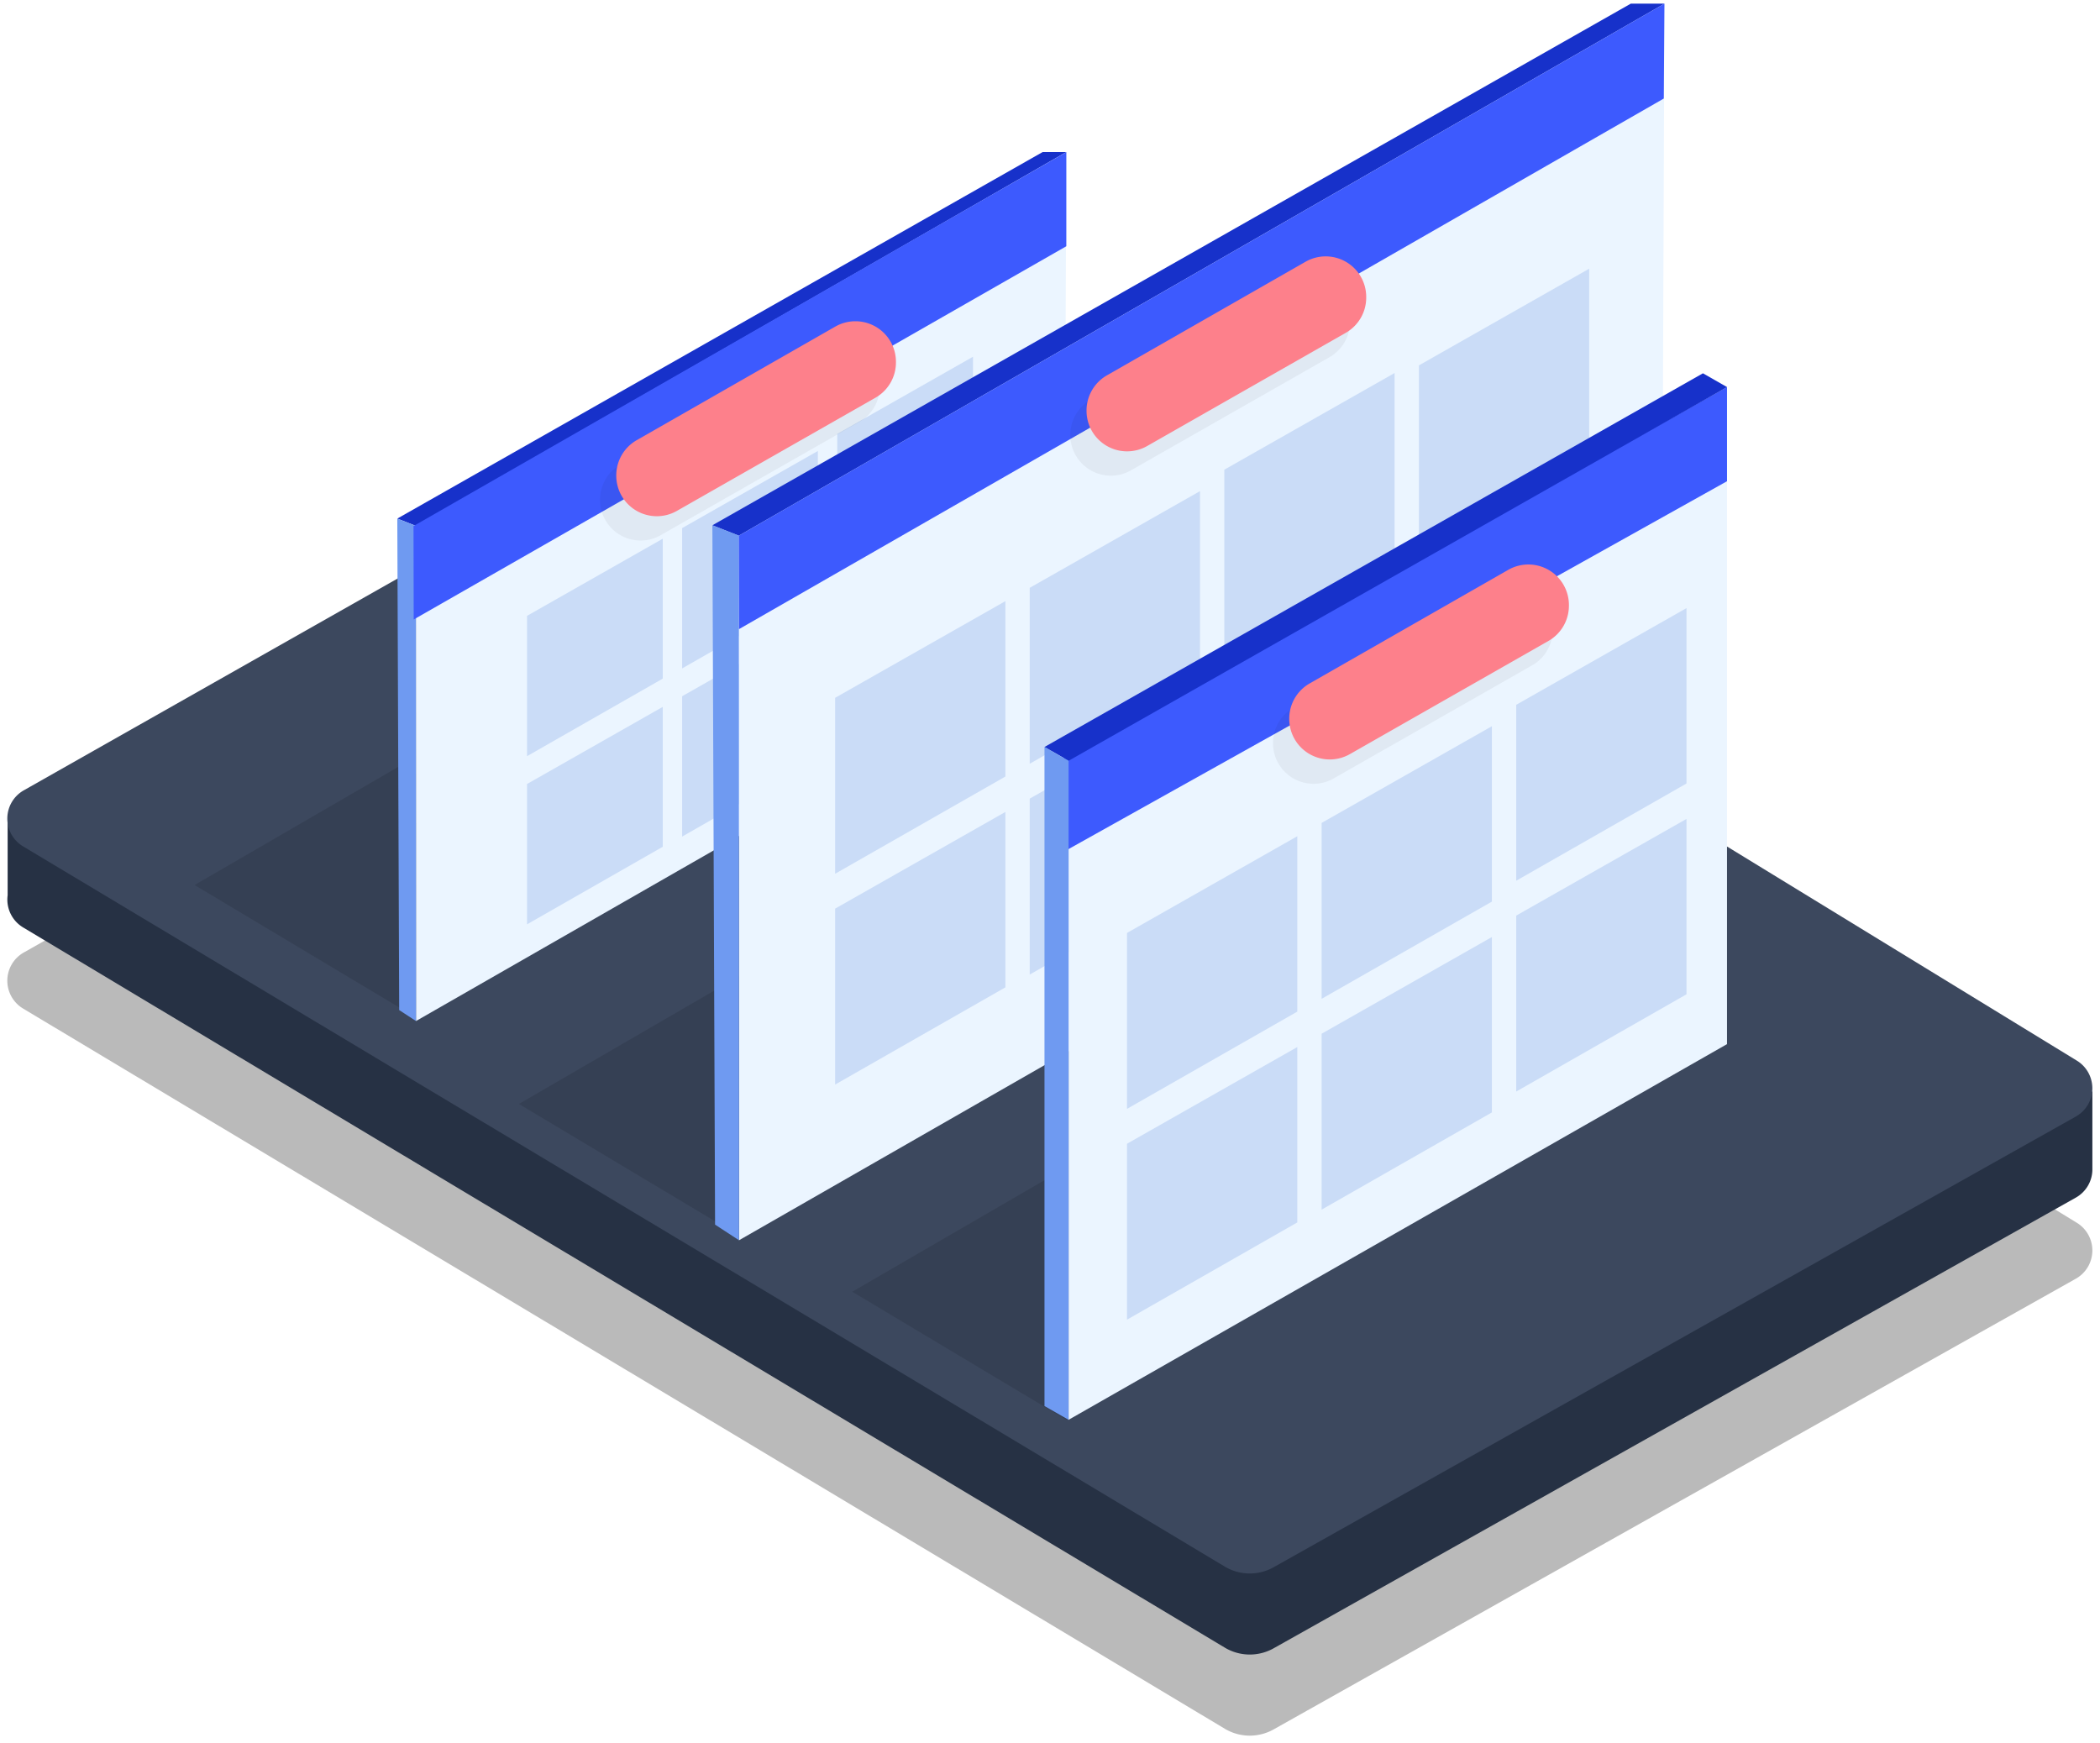 <svg xmlns="http://www.w3.org/2000/svg" width="259" height="215" viewBox="0 0 259 215"><defs><mask id="zqpob" width="2" height="2" x="-1" y="-1"><path fill="#fff" d="M159 70h35v24h-35z"/><path d="M159.006 88.641a5 5 0 0 1 2.517-4.35l24.494-14.01a5 5 0 0 1 7.483 4.34v.084a5 5 0 0 1-2.524 4.344L166.482 93.01a5 5 0 0 1-7.476-4.334z"/></mask><filter id="zqpoa" width="57" height="47" x="147" y="60" filterUnits="userSpaceOnUse"><feOffset dx="-2" dy="3" in="SourceGraphic" result="FeOffset1349Out"/><feGaussianBlur in="FeOffset1349Out" result="FeGaussianBlur1350Out" stdDeviation="0 0"/></filter><mask id="zqpod" width="2" height="2" x="-1" y="-1"><path fill="#fff" d="M134 32h35v24h-35z"/><path d="M134.006 50.641a5 5 0 0 1 2.517-4.35l24.494-14.01a5 5 0 0 1 7.483 4.34v.084a5 5 0 0 1-2.524 4.344L141.482 55.01a5 5 0 0 1-7.476-4.334z"/></mask><filter id="zqpoc" width="57" height="47" x="122" y="22" filterUnits="userSpaceOnUse"><feOffset dx="-2" dy="3" in="SourceGraphic" result="FeOffset1365Out"/><feGaussianBlur in="FeOffset1365Out" result="FeGaussianBlur1366Out" stdDeviation="0 0"/></filter><mask id="zqpof" width="2" height="2" x="-1" y="-1"><path fill="#fff" d="M76 40h35v24H76z"/><path d="M76.006 58.641a5 5 0 0 1 2.517-4.35l24.494-14.01a5 5 0 0 1 7.483 4.34v.084a5 5 0 0 1-2.524 4.344L83.482 63.01a5 5 0 0 1-7.476-4.334z"/></mask><filter id="zqpoe" width="57" height="47" x="64" y="30" filterUnits="userSpaceOnUse"><feOffset dx="-2" dy="3" in="SourceGraphic" result="FeOffset1396Out"/><feGaussianBlur in="FeOffset1396Out" result="FeGaussianBlur1397Out" stdDeviation="0 0"/></filter></defs><g><g transform="matrix(-1 0 0 1 259 0)"><g><path fill-opacity=".27" d="M148.837 61.46a8 8 0 0 1 8.12-.137l99.111 56.152a4 4 0 0 1 .085 6.912L107.946 213.21a6 6 0 0 1-6.024.084L2.984 157.71a4 4 0 0 1-.129-6.899z"/></g><g><path fill="#263144" d="M148.834 51.457a8 8 0 0 1 8.12-.138l89.727 50.836 11.377-1.503v9.767a4.004 4.004 0 0 1-1.908 3.964l-148.207 88.823a6 6 0 0 1-6.023.085L2.98 147.706a4 4 0 0 1-2.04-3.412v-.035-9.635l15.32-2.024z"/></g><g><path fill="#3c485e" d="M148.837 41.46a8 8 0 0 1 8.12-.137l99.111 56.152a4 4 0 0 1 .085 6.912L107.946 193.21a6 6 0 0 1-6.024.084L2.984 137.71a4 4 0 0 1-.129-6.899z"/></g><g><path fill-opacity=".11" d="M168.596 151.95l26.406-15.797L108.552 86 87.11 105.616z"/></g><g><path fill-opacity=".11" d="M208.596 124.95l26.406-15.797L148.552 59 127.11 78.616z"/></g></g><g><g><g><g><path fill="#ebf5ff" d="M51.29 64.859l.016 61.068 79.975-45.837.23-61.34z"/></g><g><path fill="#cadcf7" d="M120 44v17.255l-16.74 9.564V53.512zm-19.13 11.62v17.255l-16.74 9.564V65.132zM120 64.74v17.254l-16.74 9.564V74.25zm-38.26 1.702v17.255L65 93.261V75.954zm19.13 9.917v17.255l-16.74 9.564V85.87zM81.74 87.181v17.255L65 114V96.693z"/></g><g><path fill="#1731ca" d="M128.596 18.75L49 63.958l2.291.9 80.222-46.108z"/></g><g><path fill="#6f9af1" d="M49.233 124.574l2.074 1.354-.016-61.068-2.291-.9z"/></g></g></g><g><g/></g><g><g/></g><g><g><g><path fill="#ebf5ff" d="M91.12 66.065l.022 86.903 113.81-65.227L205.28.45z"/></g><g><path fill="#cadcf7" d="M196 33.14v21.632l-21 11.99V45.064zm0 26v21.632l-21 11.99V71.064zm-72 41v21.632l-21 11.99v-21.698zm24-13.568v21.632l-21 11.99V98.497zM124 74.14v21.632l-21 11.99V86.064zm48-2.135v21.632l-21 11.99V83.928zm-24-11.433v21.632l-21 11.99V72.497zm24-14.567v21.632l-21 11.99V57.928z"/></g></g></g><g><g><path fill="#1731ca" d="M201.13.45L87.86 64.784l3.261 1.281L205.281.45z"/></g></g><g><g><path fill="#6f9af1" d="M87.86 64.78l.332 86.257 2.952 1.927-.023-86.902z"/></g></g><g><path fill-opacity=".11" d="M131.515 175.11l-26.405-15.797 86.45-50.153 21.442 19.616z"/></g><g><path fill="#3d5afe" d="M91.12 66.065L205.28.45l-.078 11.703-114.06 65.44z"/></g><g><path fill="#ebf5ff" d="M131.79 93.829v81.281l81.208-46.334V47.74z"/></g><g><path fill="#cadcf7" d="M208 75v21.632l-21 11.99V86.924zm-24 14.568v21.631l-21 11.99v-21.697zM208 101v21.632l-21 11.99v-21.698zm-48 2.135v21.632l-21 11.99V115.06zm24 12.433v21.631l-21 11.99v-21.697zm-24 13.567v21.632l-21 11.99V141.06z"/></g><g><path fill="#3d5afe" d="M131 93.618l82-45.878v11.61l-81.978 45.795z"/></g><g><g filter="url(#zqpoa)"><path fill="none" d="M159.006 88.641a5 5 0 0 1 2.517-4.35l24.494-14.01a5 5 0 0 1 7.483 4.34v.084a5 5 0 0 1-2.524 4.344L166.482 93.01a5 5 0 0 1-7.476-4.334z" mask="url(&quot;#zqpob&quot;)"/><path fill-opacity=".05" d="M159.006 88.641a5 5 0 0 1 2.517-4.35l24.494-14.01a5 5 0 0 1 7.483 4.34v.084a5 5 0 0 1-2.524 4.344L166.482 93.01a5 5 0 0 1-7.476-4.334z"/></g><path fill="#fd808b" d="M159.006 88.641a5 5 0 0 1 2.517-4.35l24.494-14.01a5 5 0 0 1 7.483 4.34v.084a5 5 0 0 1-2.524 4.344L166.482 93.01a5 5 0 0 1-7.476-4.334z"/></g><g><g filter="url(#zqpoc)"><path fill="none" d="M134.006 50.641a5 5 0 0 1 2.517-4.35l24.494-14.01a5 5 0 0 1 7.483 4.34v.084a5 5 0 0 1-2.524 4.344L141.482 55.01a5 5 0 0 1-7.476-4.334z" mask="url(&quot;#zqpod&quot;)"/><path fill-opacity=".05" d="M134.006 50.641a5 5 0 0 1 2.517-4.35l24.494-14.01a5 5 0 0 1 7.483 4.34v.084a5 5 0 0 1-2.524 4.344L141.482 55.01a5 5 0 0 1-7.476-4.334z"/></g><path fill="#fd808b" d="M134.006 50.641a5 5 0 0 1 2.517-4.35l24.494-14.01a5 5 0 0 1 7.483 4.34v.084a5 5 0 0 1-2.524 4.344L141.482 55.01a5 5 0 0 1-7.476-4.334z"/></g><g><path fill="#3d5afe" d="M51 64.877l80.513-46.117v11.61l-80.49 46.034z"/></g><g><path fill="#1731ca" d="M213.002 47.74l-2.973-1.7-81.209 46.088 2.974 1.7z"/></g><g><path fill="#6f9af1" d="M128.82 173.412l2.974 1.699V93.829l-2.974-1.699z"/></g><g><g filter="url(#zqpoe)"><path fill="none" d="M76.006 58.641a5 5 0 0 1 2.517-4.35l24.494-14.01a5 5 0 0 1 7.483 4.34v.084a5 5 0 0 1-2.524 4.344L83.482 63.01a5 5 0 0 1-7.476-4.334z" mask="url(&quot;#zqpof&quot;)"/><path fill-opacity=".05" d="M76.006 58.641a5 5 0 0 1 2.517-4.35l24.494-14.01a5 5 0 0 1 7.483 4.34v.084a5 5 0 0 1-2.524 4.344L83.482 63.01a5 5 0 0 1-7.476-4.334z"/></g><path fill="#fd808b" d="M76.006 58.641a5 5 0 0 1 2.517-4.35l24.494-14.01a5 5 0 0 1 7.483 4.34v.084a5 5 0 0 1-2.524 4.344L83.482 63.01a5 5 0 0 1-7.476-4.334z"/></g></g></g></svg>